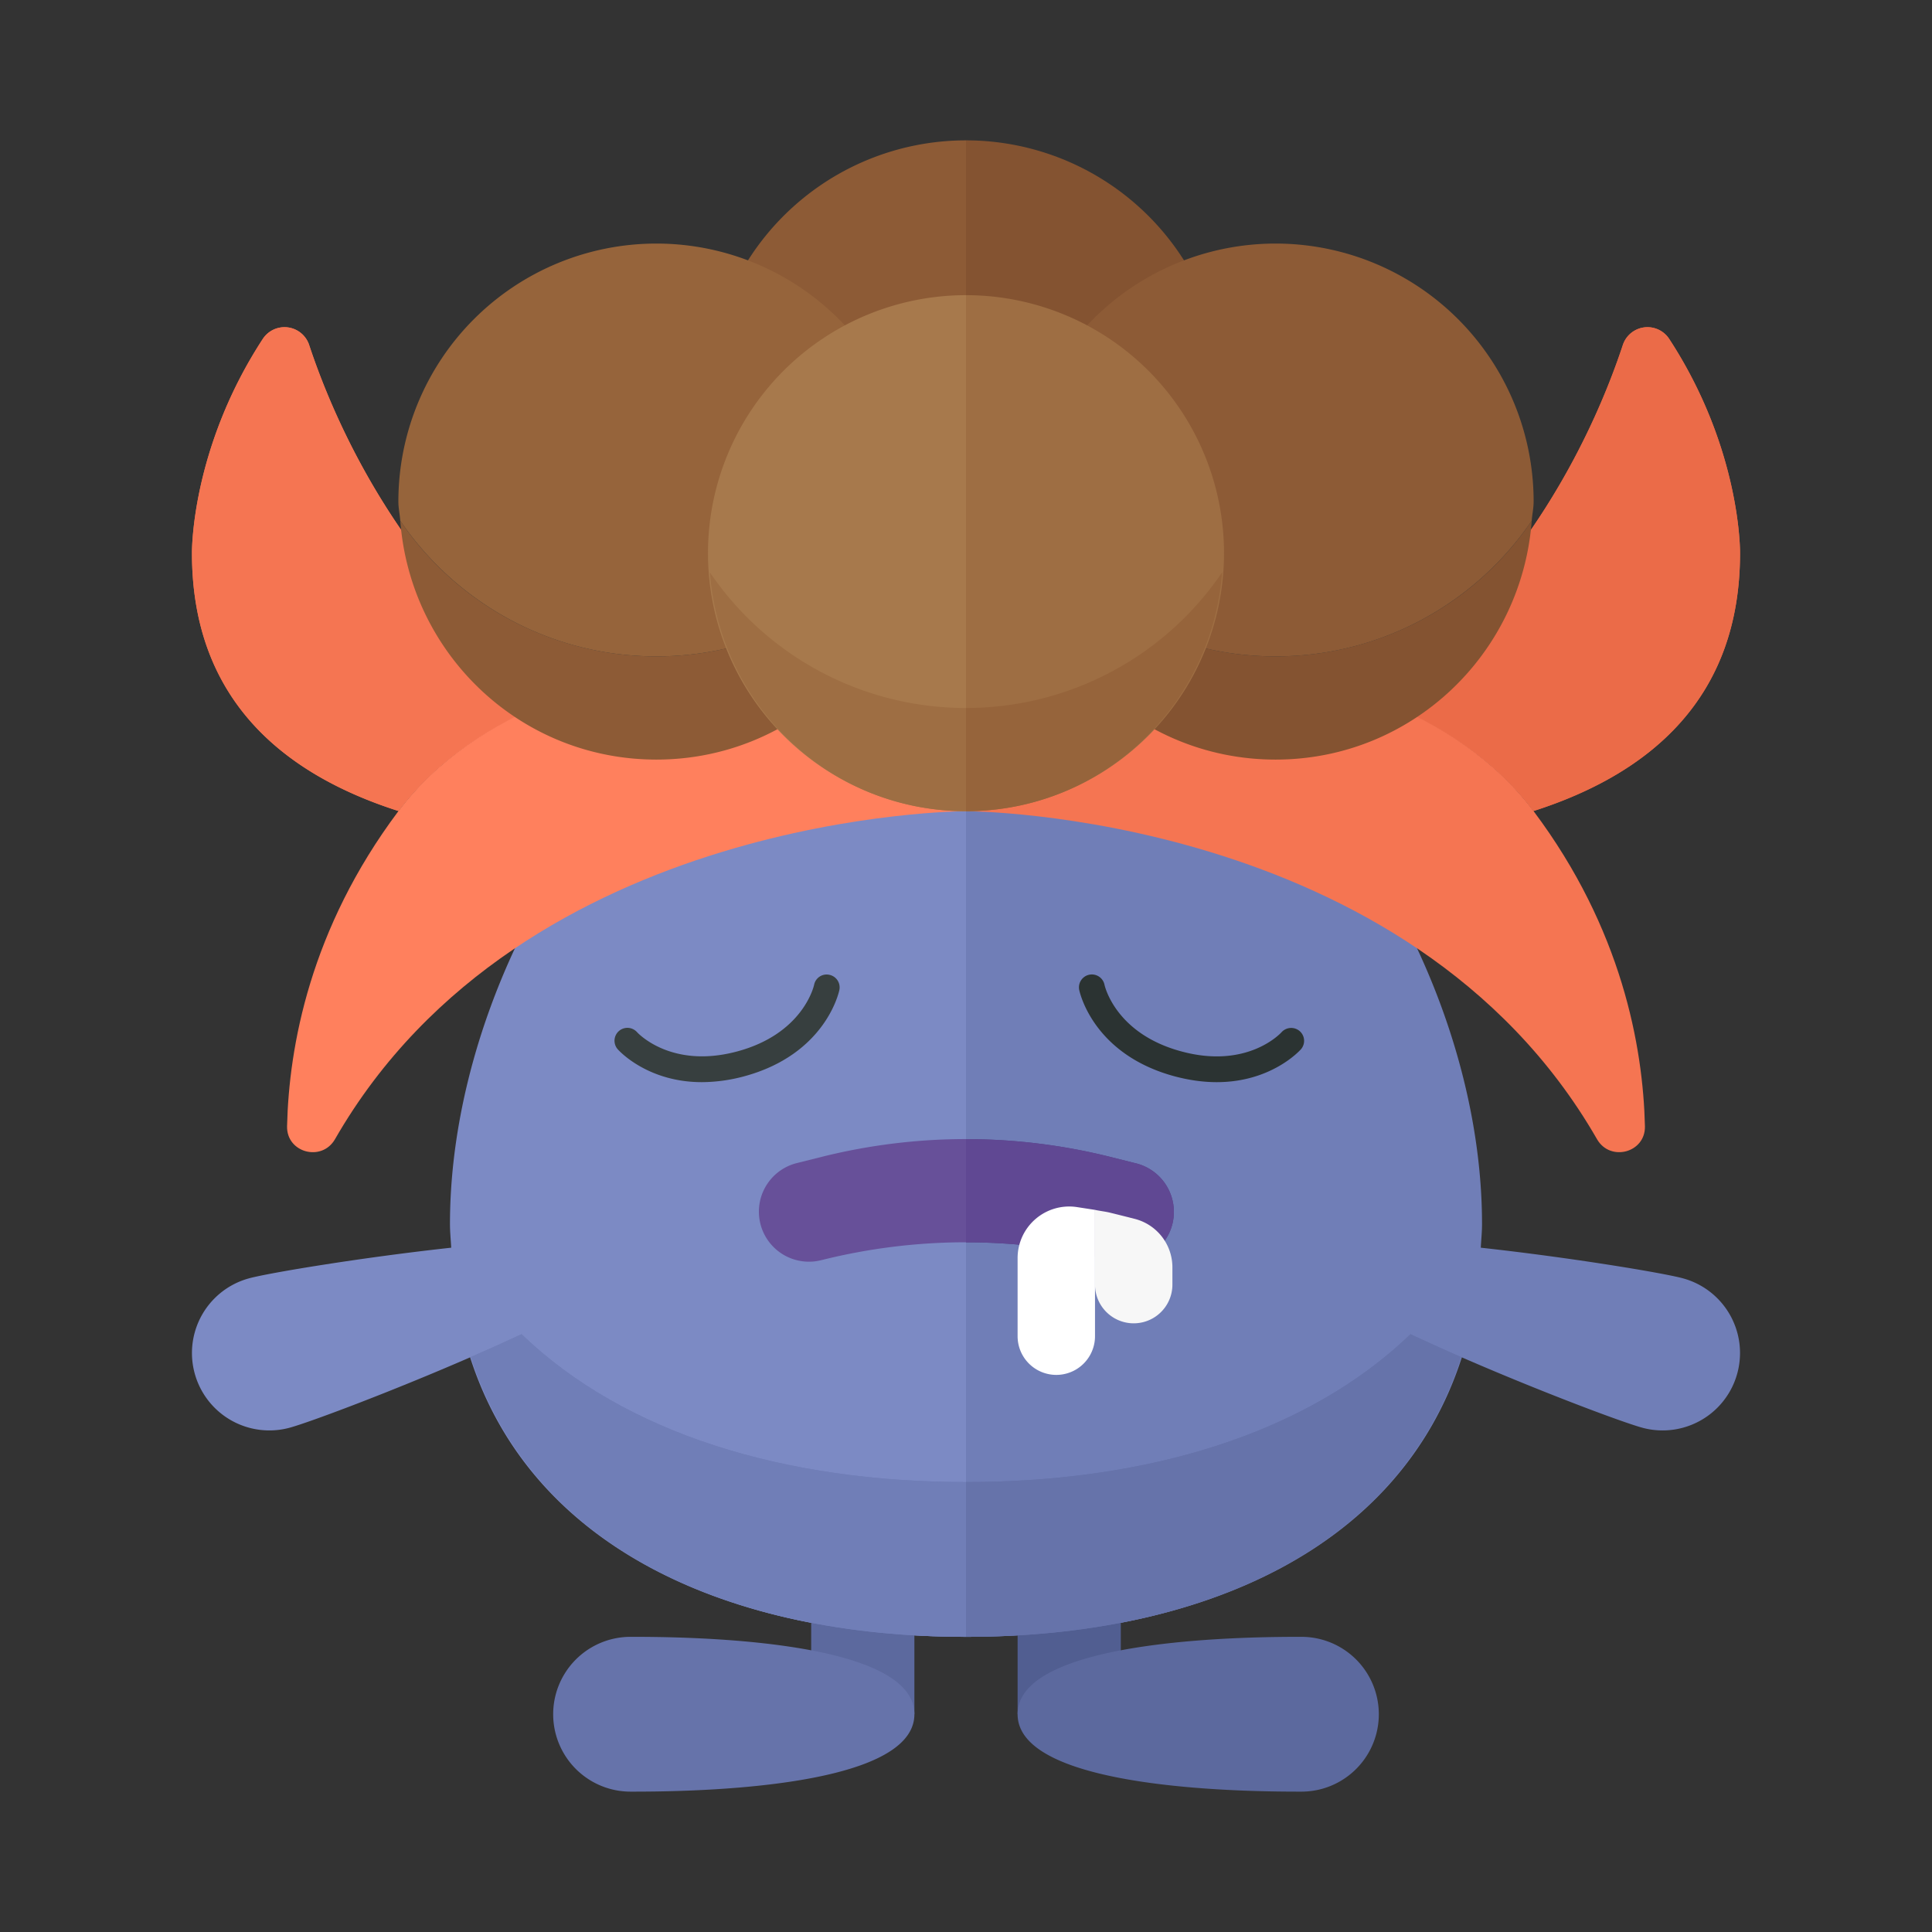 <svg xmlns="http://www.w3.org/2000/svg" width="100%" height="100%" viewBox="-2.72 -2.72 37.44 37.44"><rect x="-2.72" y="-2.72" width="37.44" height="37.44" fill="#333333" stroke="none"/><path fill="#EB6B48" d="M29.626 3.846a.503.503 0 00-.895.113c-.513 1.555-1.872 4.666-4.959 6.8 1.265.469 2.424 1.172 3.225 2.238C29.275 12.268 31 10.796 31 8c0 0 .029-2.005-1.374-4.154z"/><path fill="#EB6B48" d="M29.626 3.846a.503.503 0 00-.895.113c-.513 1.555-1.872 4.666-4.959 6.8 1.265.469 2.424 1.172 3.225 2.238C29.275 12.268 31 10.796 31 8c0 0 .029-2.005-1.374-4.154z"/><path fill="#F57552" d="M8.228 10.759c-3.086-2.135-4.445-5.245-4.959-6.8a.503.503 0 00-.895-.113C.971 5.995 1 8 1 8c0 2.796 1.725 4.269 4.003 4.997.801-1.066 1.96-1.769 3.225-2.238z"/><path fill="#F57552" d="M8.228 10.759c-3.086-2.135-4.445-5.245-4.959-6.8a.503.503 0 00-.895-.113C.971 5.995 1 8 1 8c0 2.796 1.725 4.269 4.003 4.997.801-1.066 1.96-1.769 3.225-2.238z"/><path fill="#707EB7" d="M29.888 22.051c-.39-.105-2.169-.401-3.912-.592.008-.153.024-.301.024-.459 0-5.523-4.477-12-10-12v20c4.57 0 8.415-1.702 9.609-5.416 1.548.674 3.126 1.264 3.502 1.365a1.5 1.5 0 00.777-2.898z"/><path fill="#7C8AC4" d="M6 21c0 .158.016.306.024.459-1.743.19-3.521.487-3.912.592a1.5 1.5 0 00.776 2.898c.376-.101 1.954-.691 3.502-1.365C7.585 27.298 11.43 29 16 29V9C10.477 9 6 15.477 6 21z"/><path fill="#515E91" d="M17 26h2v4.5h-2z"/><path fill="#5C699E" d="M17 30.5c0 1.5 4.672 1.5 5.5 1.5a1.5 1.5 0 000-3c-.828 0-5.5 0-5.5 1.5zM13 26h2v4.5h-2z"/><path fill="#6673AA" d="M15 30.5C15 32 10.328 32 9.5 32a1.5 1.5 0 010-3c.828 0 5.5 0 5.5 1.5z"/><path fill="#FF805D" d="M16 10v3s-8.578 0-12.228 6.356c-.256.445-.941.263-.929-.251C2.879 17.566 3.288 15.283 5 13c3-4 11-3 11-3z"/><path fill="#F57552" d="M16 10v3s8.578 0 12.228 6.356c.256.445.941.263.929-.251-.036-1.539-.445-3.822-2.157-6.105-3-4-11-3-11-3z"/><path fill="#845331" d="M21 5a5 5 0 00-5-5v10a5 5 0 005-5z"/><path fill="#8D5B36" d="M16 0a5 5 0 000 10V0z"/><path fill="#845331" d="M22 10a5.995 5.995 0 01-4.963-2.628C17.231 9.956 19.366 12 22 12s4.769-2.044 4.963-4.628A5.995 5.995 0 0122 10z"/><path fill="#8D5B36" d="M22 2a5 5 0 00-5 5c0 .127.028.247.037.372C18.117 8.958 19.937 10 22 10s3.883-1.042 4.963-2.628C26.972 7.247 27 7.127 27 7a5 5 0 00-5-5zm-12 8a5.995 5.995 0 01-4.963-2.628C5.231 9.956 7.366 12 10 12s4.769-2.044 4.963-4.628A5.995 5.995 0 0110 10z"/><path fill="#96643B" d="M10 2a5 5 0 00-5 5c0 .127.028.247.037.372C6.117 8.958 7.937 10 10 10s3.883-1.042 4.963-2.628C14.972 7.247 15 7.127 15 7a5 5 0 00-5-5z"/><path fill="#9E6E43" d="M21 8a5 5 0 00-5-5v10a5 5 0 005-5z"/><path fill="#A7794C" d="M16 3a5 5 0 000 10V3z"/><path fill="#9E6E43" d="M11.037 8.372C11.231 10.956 13.366 13 16 13v-2a5.995 5.995 0 01-4.963-2.628z"/><path fill="#96643B" d="M16 11v2c2.634 0 4.769-2.044 4.963-4.628A5.995 5.995 0 0116 11z"/><path fill="#675099" d="M16 19.354c-.938 0-1.877.115-2.794.344l-.471.118a.97.97 0 10.47 1.882h.001A11.536 11.536 0 0116 21.354v-2z"/><path fill="#504484" d="M18.794 21.698a.97.97 0 10.471-1.881l-.471-.118A11.536 11.536 0 0016 19.355v2c.938-.001 1.877.114 2.794.343z"/><path fill="#373F3F" d="M10.882 18.251c-1.051 0-1.602-.605-1.63-.636a.25.25 0 01.373-.333c.028.03.673.714 1.939.374 1.27-.34 1.485-1.255 1.493-1.293a.247.247 0 01.296-.192.249.249 0 01.193.294c-.011.051-.273 1.251-1.853 1.675a3.195 3.195 0 01-.811.111z"/><path fill="#2B3332" d="M20.859 18.251c-.244 0-.515-.033-.812-.112-1.58-.423-1.842-1.624-1.853-1.675a.25.25 0 01.49-.1c.008.037.223.952 1.493 1.292 1.269.343 1.913-.344 1.939-.374a.252.252 0 01.353-.018.25.25 0 01.021.351c-.029.031-.579.636-1.631.636z"/><path fill="#604893" d="M18.794 21.698a.97.97 0 10.471-1.881l-.471-.118A11.536 11.536 0 0016 19.355v2c.938-.001 1.877.114 2.794.343z"/><path fill="#FFF" d="M18.15 20.672a1 1 0 00-1.15.989v1.513a.75.75 0 001.5 0v-2.448l-.35-.054z"/><path fill="#F7F7F7" d="M19.265 20.899l-.471-.118c-.097-.024-.196-.033-.294-.055v1.448a.75.75 0 001.5.001v-.335a.97.97 0 00-.735-.941z"/><g fill="#6673AA"><path d="M24.613 23.135C22.601 25.071 19.504 26 16 26v3c4.568 0 8.402-1.709 9.594-5.422a43.355 43.355 0 01-.981-.443z"/><path d="M24.613 23.135C22.601 25.071 19.504 26 16 26v3c4.568 0 8.402-1.709 9.594-5.422a43.355 43.355 0 01-.981-.443z"/></g><g fill="#707EB7"><path d="M7.387 23.135c-.318.149-.648.297-.982.442C7.598 27.291 11.432 29 16 29v-3c-3.504 0-6.601-.929-8.613-2.865z"/><path d="M7.387 23.135c-.318.149-.648.297-.982.442C7.598 27.291 11.432 29 16 29v-3c-3.504 0-6.601-.929-8.613-2.865z"/></g></svg>